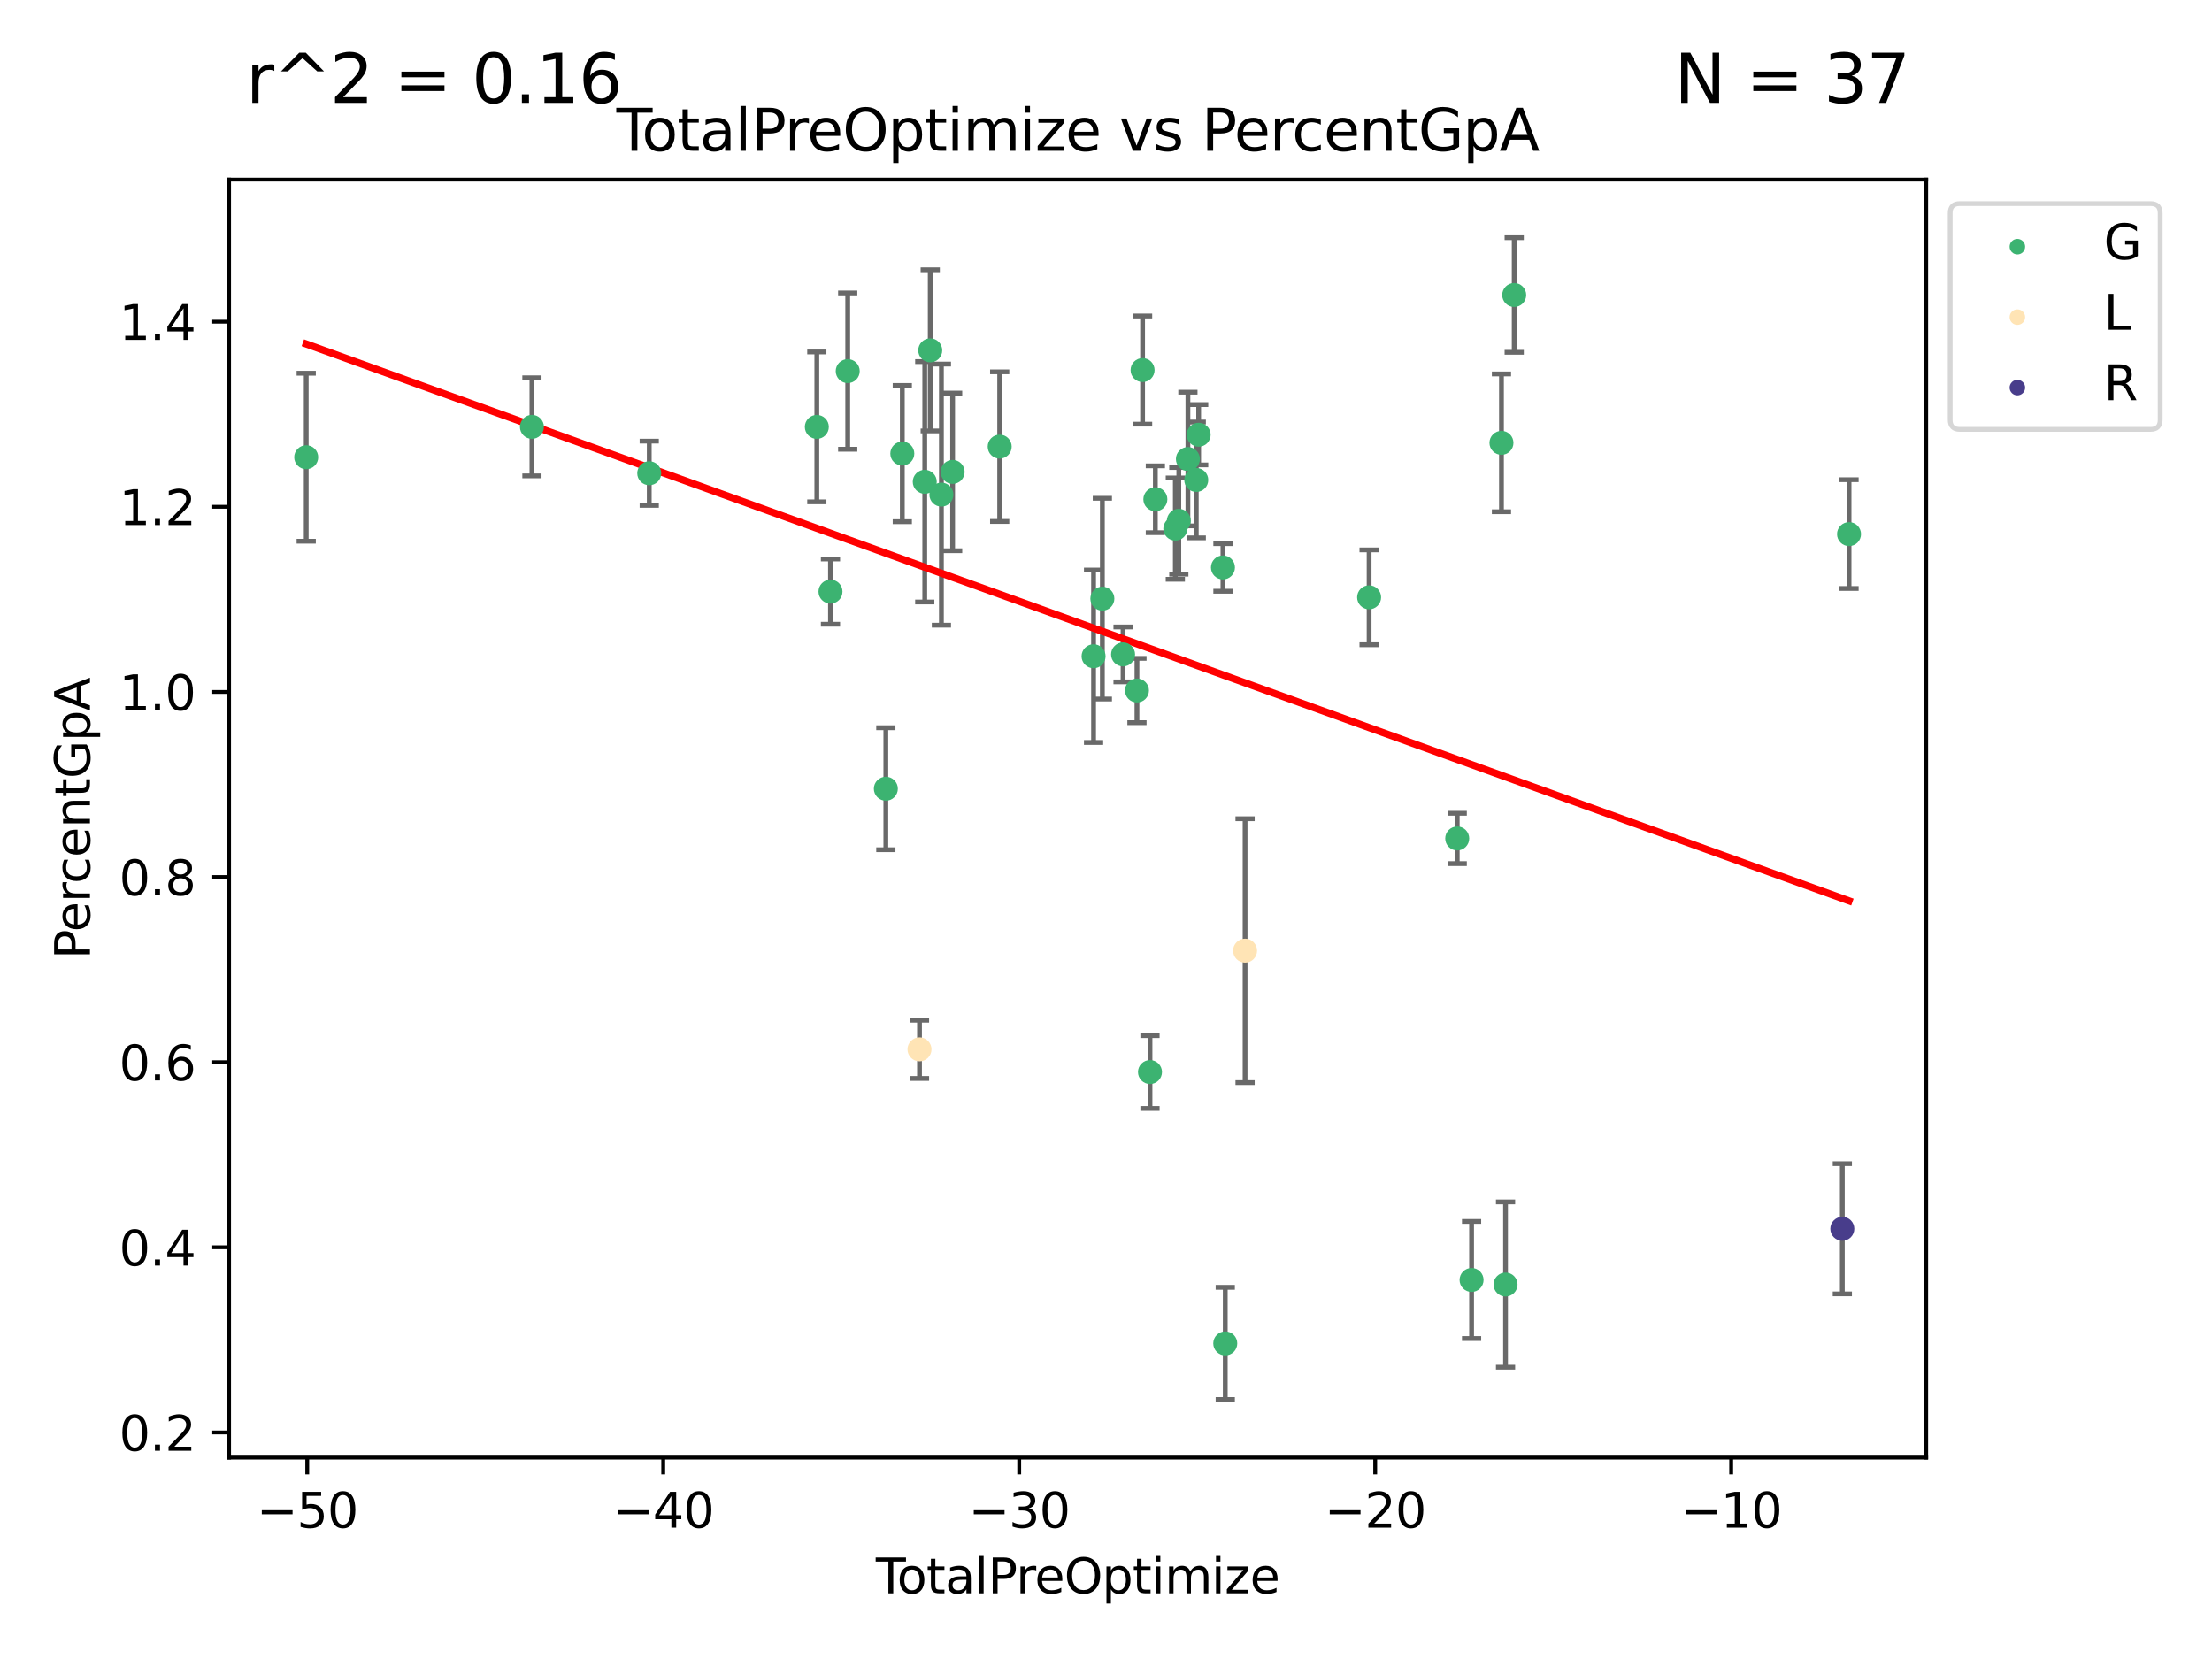 <?xml version="1.0" encoding="utf-8" standalone="no"?>
<!DOCTYPE svg PUBLIC "-//W3C//DTD SVG 1.1//EN"
  "http://www.w3.org/Graphics/SVG/1.1/DTD/svg11.dtd">
<svg xmlns:xlink="http://www.w3.org/1999/xlink" width="460.8pt" height="345.6pt" viewBox="0 0 460.8 345.6" xmlns="http://www.w3.org/2000/svg" version="1.1">
 <defs>
  <style type="text/css">*{stroke-linejoin: round; stroke-linecap: butt}</style>
 </defs>
 <g id="figure_1">
  <g id="patch_1">
   <path d="M 0 345.6 
L 460.8 345.6 
L 460.8 0 
L 0 0 
z
" style="fill: #ffffff"/>
  </g>
  <g id="axes_1">
   <g id="patch_2">
    <path d="M 47.72 303.64 
L 401.26 303.64 
L 401.26 37.411 
L 47.72 37.411 
z
" style="fill: #ffffff"/>
   </g>
   <g id="PathCollection_1">
    <defs>
     <path id="m179afe0d47" d="M 0 1.118 
C 0.297 1.118 0.581 1 0.791 0.791 
C 1 0.581 1.118 0.297 1.118 0 
C 1.118 -0.297 1 -0.581 0.791 -0.791 
C 0.581 -1 0.297 -1.118 0 -1.118 
C -0.297 -1.118 -0.581 -1 -0.791 -0.791 
C -1 -0.581 -1.118 -0.297 -1.118 0 
C -1.118 0.297 -1 0.581 -0.791 0.791 
C -0.581 1 -0.297 1.118 0 1.118 
z
" style="stroke: #3cb371"/>
    </defs>
    <g clip-path="url(#pd5f7c25871)">
     <use xlink:href="#m179afe0d47" x="63.79" y="95.248" style="fill: #3cb371; stroke: #3cb371"/>
     <use xlink:href="#m179afe0d47" x="110.811" y="88.921" style="fill: #3cb371; stroke: #3cb371"/>
     <use xlink:href="#m179afe0d47" x="135.25" y="98.585" style="fill: #3cb371; stroke: #3cb371"/>
     <use xlink:href="#m179afe0d47" x="170.16" y="88.929" style="fill: #3cb371; stroke: #3cb371"/>
     <use xlink:href="#m179afe0d47" x="173.005" y="123.243" style="fill: #3cb371; stroke: #3cb371"/>
     <use xlink:href="#m179afe0d47" x="176.595" y="77.308" style="fill: #3cb371; stroke: #3cb371"/>
     <use xlink:href="#m179afe0d47" x="184.538" y="164.306" style="fill: #3cb371; stroke: #3cb371"/>
     <use xlink:href="#m179afe0d47" x="187.967" y="94.487" style="fill: #3cb371; stroke: #3cb371"/>
     <use xlink:href="#m179afe0d47" x="192.643" y="100.367" style="fill: #3cb371; stroke: #3cb371"/>
     <use xlink:href="#m179afe0d47" x="193.786" y="72.985" style="fill: #3cb371; stroke: #3cb371"/>
     <use xlink:href="#m179afe0d47" x="196.111" y="103.04" style="fill: #3cb371; stroke: #3cb371"/>
     <use xlink:href="#m179afe0d47" x="198.45" y="98.306" style="fill: #3cb371; stroke: #3cb371"/>
     <use xlink:href="#m179afe0d47" x="208.252" y="93.039" style="fill: #3cb371; stroke: #3cb371"/>
     <use xlink:href="#m179afe0d47" x="227.811" y="136.708" style="fill: #3cb371; stroke: #3cb371"/>
     <use xlink:href="#m179afe0d47" x="229.642" y="124.71" style="fill: #3cb371; stroke: #3cb371"/>
     <use xlink:href="#m179afe0d47" x="233.956" y="136.324" style="fill: #3cb371; stroke: #3cb371"/>
     <use xlink:href="#m179afe0d47" x="236.848" y="143.844" style="fill: #3cb371; stroke: #3cb371"/>
     <use xlink:href="#m179afe0d47" x="238.022" y="77.093" style="fill: #3cb371; stroke: #3cb371"/>
     <use xlink:href="#m179afe0d47" x="239.563" y="223.326" style="fill: #3cb371; stroke: #3cb371"/>
     <use xlink:href="#m179afe0d47" x="240.68" y="104.005" style="fill: #3cb371; stroke: #3cb371"/>
     <use xlink:href="#m179afe0d47" x="244.84" y="110.121" style="fill: #3cb371; stroke: #3cb371"/>
     <use xlink:href="#m179afe0d47" x="245.57" y="108.495" style="fill: #3cb371; stroke: #3cb371"/>
     <use xlink:href="#m179afe0d47" x="247.462" y="95.625" style="fill: #3cb371; stroke: #3cb371"/>
     <use xlink:href="#m179afe0d47" x="249.203" y="99.986" style="fill: #3cb371; stroke: #3cb371"/>
     <use xlink:href="#m179afe0d47" x="249.7" y="90.564" style="fill: #3cb371; stroke: #3cb371"/>
     <use xlink:href="#m179afe0d47" x="254.761" y="118.208" style="fill: #3cb371; stroke: #3cb371"/>
     <use xlink:href="#m179afe0d47" x="255.242" y="279.857" style="fill: #3cb371; stroke: #3cb371"/>
     <use xlink:href="#m179afe0d47" x="285.21" y="124.431" style="fill: #3cb371; stroke: #3cb371"/>
     <use xlink:href="#m179afe0d47" x="303.565" y="174.666" style="fill: #3cb371; stroke: #3cb371"/>
     <use xlink:href="#m179afe0d47" x="306.555" y="266.64" style="fill: #3cb371; stroke: #3cb371"/>
     <use xlink:href="#m179afe0d47" x="312.78" y="92.252" style="fill: #3cb371; stroke: #3cb371"/>
     <use xlink:href="#m179afe0d47" x="313.631" y="267.594" style="fill: #3cb371; stroke: #3cb371"/>
     <use xlink:href="#m179afe0d47" x="315.434" y="61.452" style="fill: #3cb371; stroke: #3cb371"/>
     <use xlink:href="#m179afe0d47" x="385.19" y="111.263" style="fill: #3cb371; stroke: #3cb371"/>
    </g>
   </g>
   <g id="PathCollection_2">
    <defs>
     <path id="m436d120aa5" d="M 0 1.118 
C 0.297 1.118 0.581 1 0.791 0.791 
C 1 0.581 1.118 0.297 1.118 0 
C 1.118 -0.297 1 -0.581 0.791 -0.791 
C 0.581 -1 0.297 -1.118 0 -1.118 
C -0.297 -1.118 -0.581 -1 -0.791 -0.791 
C -1 -0.581 -1.118 -0.297 -1.118 0 
C -1.118 0.297 -1 0.581 -0.791 0.791 
C -0.581 1 -0.297 1.118 0 1.118 
z
" style="stroke: #ffe4b5"/>
    </defs>
    <g clip-path="url(#pd5f7c25871)">
     <use xlink:href="#m436d120aa5" x="191.548" y="218.595" style="fill: #ffe4b5; stroke: #ffe4b5"/>
     <use xlink:href="#m436d120aa5" x="259.371" y="198.041" style="fill: #ffe4b5; stroke: #ffe4b5"/>
    </g>
   </g>
   <g id="PathCollection_3">
    <defs>
     <path id="m3fb7f75293" d="M 0 1.118 
C 0.297 1.118 0.581 1 0.791 0.791 
C 1 0.581 1.118 0.297 1.118 0 
C 1.118 -0.297 1 -0.581 0.791 -0.791 
C 0.581 -1 0.297 -1.118 0 -1.118 
C -0.297 -1.118 -0.581 -1 -0.791 -0.791 
C -1 -0.581 -1.118 -0.297 -1.118 0 
C -1.118 0.297 -1 0.581 -0.791 0.791 
C -0.581 1 -0.297 1.118 0 1.118 
z
" style="stroke: #483d8b"/>
    </defs>
    <g clip-path="url(#pd5f7c25871)">
     <use xlink:href="#m3fb7f75293" x="383.792" y="255.978" style="fill: #483d8b; stroke: #483d8b"/>
    </g>
   </g>
   <g id="matplotlib.axis_1">
    <g id="xtick_1">
     <g id="line2d_1">
      <defs>
       <path id="m2d27128fea" d="M 0 0 
L 0 3.5 
" style="stroke: #000000; stroke-width: 0.8"/>
      </defs>
      <g>
       <use xlink:href="#m2d27128fea" x="64.004" y="303.64" style="stroke: #000000; stroke-width: 0.8"/>
      </g>
     </g>
     <g id="text_1">
      <!-- −50 -->
      <g transform="translate(53.452 318.238)scale(0.1 -0.1)">
       <defs>
        <path id="DejaVuSans-2212" d="M 678 2272 
L 4684 2272 
L 4684 1741 
L 678 1741 
L 678 2272 
z
" transform="scale(0.016)"/>
        <path id="DejaVuSans-35" d="M 691 4666 
L 3169 4666 
L 3169 4134 
L 1269 4134 
L 1269 2991 
Q 1406 3038 1543 3061 
Q 1681 3084 1819 3084 
Q 2600 3084 3056 2656 
Q 3513 2228 3513 1497 
Q 3513 744 3044 326 
Q 2575 -91 1722 -91 
Q 1428 -91 1123 -41 
Q 819 9 494 109 
L 494 744 
Q 775 591 1075 516 
Q 1375 441 1709 441 
Q 2250 441 2565 725 
Q 2881 1009 2881 1497 
Q 2881 1984 2565 2268 
Q 2250 2553 1709 2553 
Q 1456 2553 1204 2497 
Q 953 2441 691 2322 
L 691 4666 
z
" transform="scale(0.016)"/>
        <path id="DejaVuSans-30" d="M 2034 4250 
Q 1547 4250 1301 3770 
Q 1056 3291 1056 2328 
Q 1056 1369 1301 889 
Q 1547 409 2034 409 
Q 2525 409 2770 889 
Q 3016 1369 3016 2328 
Q 3016 3291 2770 3770 
Q 2525 4250 2034 4250 
z
M 2034 4750 
Q 2819 4750 3233 4129 
Q 3647 3509 3647 2328 
Q 3647 1150 3233 529 
Q 2819 -91 2034 -91 
Q 1250 -91 836 529 
Q 422 1150 422 2328 
Q 422 3509 836 4129 
Q 1250 4750 2034 4750 
z
" transform="scale(0.016)"/>
       </defs>
       <use xlink:href="#DejaVuSans-2212"/>
       <use xlink:href="#DejaVuSans-35" x="83.789"/>
       <use xlink:href="#DejaVuSans-30" x="147.412"/>
      </g>
     </g>
    </g>
    <g id="xtick_2">
     <g id="line2d_2">
      <g>
       <use xlink:href="#m2d27128fea" x="138.162" y="303.64" style="stroke: #000000; stroke-width: 0.8"/>
      </g>
     </g>
     <g id="text_2">
      <!-- −40 -->
      <g transform="translate(127.61 318.238)scale(0.1 -0.1)">
       <defs>
        <path id="DejaVuSans-34" d="M 2419 4116 
L 825 1625 
L 2419 1625 
L 2419 4116 
z
M 2253 4666 
L 3047 4666 
L 3047 1625 
L 3713 1625 
L 3713 1100 
L 3047 1100 
L 3047 0 
L 2419 0 
L 2419 1100 
L 313 1100 
L 313 1709 
L 2253 4666 
z
" transform="scale(0.016)"/>
       </defs>
       <use xlink:href="#DejaVuSans-2212"/>
       <use xlink:href="#DejaVuSans-34" x="83.789"/>
       <use xlink:href="#DejaVuSans-30" x="147.412"/>
      </g>
     </g>
    </g>
    <g id="xtick_3">
     <g id="line2d_3">
      <g>
       <use xlink:href="#m2d27128fea" x="212.32" y="303.64" style="stroke: #000000; stroke-width: 0.8"/>
      </g>
     </g>
     <g id="text_3">
      <!-- −30 -->
      <g transform="translate(201.768 318.238)scale(0.1 -0.1)">
       <defs>
        <path id="DejaVuSans-33" d="M 2597 2516 
Q 3050 2419 3304 2112 
Q 3559 1806 3559 1356 
Q 3559 666 3084 287 
Q 2609 -91 1734 -91 
Q 1441 -91 1130 -33 
Q 819 25 488 141 
L 488 750 
Q 750 597 1062 519 
Q 1375 441 1716 441 
Q 2309 441 2620 675 
Q 2931 909 2931 1356 
Q 2931 1769 2642 2001 
Q 2353 2234 1838 2234 
L 1294 2234 
L 1294 2753 
L 1863 2753 
Q 2328 2753 2575 2939 
Q 2822 3125 2822 3475 
Q 2822 3834 2567 4026 
Q 2313 4219 1838 4219 
Q 1578 4219 1281 4162 
Q 984 4106 628 3988 
L 628 4550 
Q 988 4650 1302 4700 
Q 1616 4750 1894 4750 
Q 2613 4750 3031 4423 
Q 3450 4097 3450 3541 
Q 3450 3153 3228 2886 
Q 3006 2619 2597 2516 
z
" transform="scale(0.016)"/>
       </defs>
       <use xlink:href="#DejaVuSans-2212"/>
       <use xlink:href="#DejaVuSans-33" x="83.789"/>
       <use xlink:href="#DejaVuSans-30" x="147.412"/>
      </g>
     </g>
    </g>
    <g id="xtick_4">
     <g id="line2d_4">
      <g>
       <use xlink:href="#m2d27128fea" x="286.478" y="303.64" style="stroke: #000000; stroke-width: 0.8"/>
      </g>
     </g>
     <g id="text_4">
      <!-- −20 -->
      <g transform="translate(275.925 318.238)scale(0.1 -0.1)">
       <defs>
        <path id="DejaVuSans-32" d="M 1228 531 
L 3431 531 
L 3431 0 
L 469 0 
L 469 531 
Q 828 903 1448 1529 
Q 2069 2156 2228 2338 
Q 2531 2678 2651 2914 
Q 2772 3150 2772 3378 
Q 2772 3750 2511 3984 
Q 2250 4219 1831 4219 
Q 1534 4219 1204 4116 
Q 875 4013 500 3803 
L 500 4441 
Q 881 4594 1212 4672 
Q 1544 4750 1819 4750 
Q 2544 4750 2975 4387 
Q 3406 4025 3406 3419 
Q 3406 3131 3298 2873 
Q 3191 2616 2906 2266 
Q 2828 2175 2409 1742 
Q 1991 1309 1228 531 
z
" transform="scale(0.016)"/>
       </defs>
       <use xlink:href="#DejaVuSans-2212"/>
       <use xlink:href="#DejaVuSans-32" x="83.789"/>
       <use xlink:href="#DejaVuSans-30" x="147.412"/>
      </g>
     </g>
    </g>
    <g id="xtick_5">
     <g id="line2d_5">
      <g>
       <use xlink:href="#m2d27128fea" x="360.636" y="303.64" style="stroke: #000000; stroke-width: 0.8"/>
      </g>
     </g>
     <g id="text_5">
      <!-- −10 -->
      <g transform="translate(350.083 318.238)scale(0.1 -0.1)">
       <defs>
        <path id="DejaVuSans-31" d="M 794 531 
L 1825 531 
L 1825 4091 
L 703 3866 
L 703 4441 
L 1819 4666 
L 2450 4666 
L 2450 531 
L 3481 531 
L 3481 0 
L 794 0 
L 794 531 
z
" transform="scale(0.016)"/>
       </defs>
       <use xlink:href="#DejaVuSans-2212"/>
       <use xlink:href="#DejaVuSans-31" x="83.789"/>
       <use xlink:href="#DejaVuSans-30" x="147.412"/>
      </g>
     </g>
    </g>
    <g id="text_6">
     <!-- TotalPreOptimize -->
     <g transform="translate(182.447 331.917)scale(0.1 -0.1)">
      <defs>
       <path id="DejaVuSans-54" d="M -19 4666 
L 3928 4666 
L 3928 4134 
L 2272 4134 
L 2272 0 
L 1638 0 
L 1638 4134 
L -19 4134 
L -19 4666 
z
" transform="scale(0.016)"/>
       <path id="DejaVuSans-6f" d="M 1959 3097 
Q 1497 3097 1228 2736 
Q 959 2375 959 1747 
Q 959 1119 1226 758 
Q 1494 397 1959 397 
Q 2419 397 2687 759 
Q 2956 1122 2956 1747 
Q 2956 2369 2687 2733 
Q 2419 3097 1959 3097 
z
M 1959 3584 
Q 2709 3584 3137 3096 
Q 3566 2609 3566 1747 
Q 3566 888 3137 398 
Q 2709 -91 1959 -91 
Q 1206 -91 779 398 
Q 353 888 353 1747 
Q 353 2609 779 3096 
Q 1206 3584 1959 3584 
z
" transform="scale(0.016)"/>
       <path id="DejaVuSans-74" d="M 1172 4494 
L 1172 3500 
L 2356 3500 
L 2356 3053 
L 1172 3053 
L 1172 1153 
Q 1172 725 1289 603 
Q 1406 481 1766 481 
L 2356 481 
L 2356 0 
L 1766 0 
Q 1100 0 847 248 
Q 594 497 594 1153 
L 594 3053 
L 172 3053 
L 172 3500 
L 594 3500 
L 594 4494 
L 1172 4494 
z
" transform="scale(0.016)"/>
       <path id="DejaVuSans-61" d="M 2194 1759 
Q 1497 1759 1228 1600 
Q 959 1441 959 1056 
Q 959 750 1161 570 
Q 1363 391 1709 391 
Q 2188 391 2477 730 
Q 2766 1069 2766 1631 
L 2766 1759 
L 2194 1759 
z
M 3341 1997 
L 3341 0 
L 2766 0 
L 2766 531 
Q 2569 213 2275 61 
Q 1981 -91 1556 -91 
Q 1019 -91 701 211 
Q 384 513 384 1019 
Q 384 1609 779 1909 
Q 1175 2209 1959 2209 
L 2766 2209 
L 2766 2266 
Q 2766 2663 2505 2880 
Q 2244 3097 1772 3097 
Q 1472 3097 1187 3025 
Q 903 2953 641 2809 
L 641 3341 
Q 956 3463 1253 3523 
Q 1550 3584 1831 3584 
Q 2591 3584 2966 3190 
Q 3341 2797 3341 1997 
z
" transform="scale(0.016)"/>
       <path id="DejaVuSans-6c" d="M 603 4863 
L 1178 4863 
L 1178 0 
L 603 0 
L 603 4863 
z
" transform="scale(0.016)"/>
       <path id="DejaVuSans-50" d="M 1259 4147 
L 1259 2394 
L 2053 2394 
Q 2494 2394 2734 2622 
Q 2975 2850 2975 3272 
Q 2975 3691 2734 3919 
Q 2494 4147 2053 4147 
L 1259 4147 
z
M 628 4666 
L 2053 4666 
Q 2838 4666 3239 4311 
Q 3641 3956 3641 3272 
Q 3641 2581 3239 2228 
Q 2838 1875 2053 1875 
L 1259 1875 
L 1259 0 
L 628 0 
L 628 4666 
z
" transform="scale(0.016)"/>
       <path id="DejaVuSans-72" d="M 2631 2963 
Q 2534 3019 2420 3045 
Q 2306 3072 2169 3072 
Q 1681 3072 1420 2755 
Q 1159 2438 1159 1844 
L 1159 0 
L 581 0 
L 581 3500 
L 1159 3500 
L 1159 2956 
Q 1341 3275 1631 3429 
Q 1922 3584 2338 3584 
Q 2397 3584 2469 3576 
Q 2541 3569 2628 3553 
L 2631 2963 
z
" transform="scale(0.016)"/>
       <path id="DejaVuSans-65" d="M 3597 1894 
L 3597 1613 
L 953 1613 
Q 991 1019 1311 708 
Q 1631 397 2203 397 
Q 2534 397 2845 478 
Q 3156 559 3463 722 
L 3463 178 
Q 3153 47 2828 -22 
Q 2503 -91 2169 -91 
Q 1331 -91 842 396 
Q 353 884 353 1716 
Q 353 2575 817 3079 
Q 1281 3584 2069 3584 
Q 2775 3584 3186 3129 
Q 3597 2675 3597 1894 
z
M 3022 2063 
Q 3016 2534 2758 2815 
Q 2500 3097 2075 3097 
Q 1594 3097 1305 2825 
Q 1016 2553 972 2059 
L 3022 2063 
z
" transform="scale(0.016)"/>
       <path id="DejaVuSans-4f" d="M 2522 4238 
Q 1834 4238 1429 3725 
Q 1025 3213 1025 2328 
Q 1025 1447 1429 934 
Q 1834 422 2522 422 
Q 3209 422 3611 934 
Q 4013 1447 4013 2328 
Q 4013 3213 3611 3725 
Q 3209 4238 2522 4238 
z
M 2522 4750 
Q 3503 4750 4090 4092 
Q 4678 3434 4678 2328 
Q 4678 1225 4090 567 
Q 3503 -91 2522 -91 
Q 1538 -91 948 565 
Q 359 1222 359 2328 
Q 359 3434 948 4092 
Q 1538 4750 2522 4750 
z
" transform="scale(0.016)"/>
       <path id="DejaVuSans-70" d="M 1159 525 
L 1159 -1331 
L 581 -1331 
L 581 3500 
L 1159 3500 
L 1159 2969 
Q 1341 3281 1617 3432 
Q 1894 3584 2278 3584 
Q 2916 3584 3314 3078 
Q 3713 2572 3713 1747 
Q 3713 922 3314 415 
Q 2916 -91 2278 -91 
Q 1894 -91 1617 61 
Q 1341 213 1159 525 
z
M 3116 1747 
Q 3116 2381 2855 2742 
Q 2594 3103 2138 3103 
Q 1681 3103 1420 2742 
Q 1159 2381 1159 1747 
Q 1159 1113 1420 752 
Q 1681 391 2138 391 
Q 2594 391 2855 752 
Q 3116 1113 3116 1747 
z
" transform="scale(0.016)"/>
       <path id="DejaVuSans-69" d="M 603 3500 
L 1178 3500 
L 1178 0 
L 603 0 
L 603 3500 
z
M 603 4863 
L 1178 4863 
L 1178 4134 
L 603 4134 
L 603 4863 
z
" transform="scale(0.016)"/>
       <path id="DejaVuSans-6d" d="M 3328 2828 
Q 3544 3216 3844 3400 
Q 4144 3584 4550 3584 
Q 5097 3584 5394 3201 
Q 5691 2819 5691 2113 
L 5691 0 
L 5113 0 
L 5113 2094 
Q 5113 2597 4934 2840 
Q 4756 3084 4391 3084 
Q 3944 3084 3684 2787 
Q 3425 2491 3425 1978 
L 3425 0 
L 2847 0 
L 2847 2094 
Q 2847 2600 2669 2842 
Q 2491 3084 2119 3084 
Q 1678 3084 1418 2786 
Q 1159 2488 1159 1978 
L 1159 0 
L 581 0 
L 581 3500 
L 1159 3500 
L 1159 2956 
Q 1356 3278 1631 3431 
Q 1906 3584 2284 3584 
Q 2666 3584 2933 3390 
Q 3200 3197 3328 2828 
z
" transform="scale(0.016)"/>
       <path id="DejaVuSans-7a" d="M 353 3500 
L 3084 3500 
L 3084 2975 
L 922 459 
L 3084 459 
L 3084 0 
L 275 0 
L 275 525 
L 2438 3041 
L 353 3041 
L 353 3500 
z
" transform="scale(0.016)"/>
      </defs>
      <use xlink:href="#DejaVuSans-54"/>
      <use xlink:href="#DejaVuSans-6f" x="44.084"/>
      <use xlink:href="#DejaVuSans-74" x="105.266"/>
      <use xlink:href="#DejaVuSans-61" x="144.475"/>
      <use xlink:href="#DejaVuSans-6c" x="205.754"/>
      <use xlink:href="#DejaVuSans-50" x="233.537"/>
      <use xlink:href="#DejaVuSans-72" x="292.09"/>
      <use xlink:href="#DejaVuSans-65" x="330.953"/>
      <use xlink:href="#DejaVuSans-4f" x="392.477"/>
      <use xlink:href="#DejaVuSans-70" x="471.188"/>
      <use xlink:href="#DejaVuSans-74" x="534.664"/>
      <use xlink:href="#DejaVuSans-69" x="573.873"/>
      <use xlink:href="#DejaVuSans-6d" x="601.656"/>
      <use xlink:href="#DejaVuSans-69" x="699.068"/>
      <use xlink:href="#DejaVuSans-7a" x="726.852"/>
      <use xlink:href="#DejaVuSans-65" x="779.342"/>
     </g>
    </g>
   </g>
   <g id="matplotlib.axis_2">
    <g id="ytick_1">
     <g id="line2d_6">
      <defs>
       <path id="m194b305e72" d="M 0 0 
L -3.5 0 
" style="stroke: #000000; stroke-width: 0.8"/>
      </defs>
      <g>
       <use xlink:href="#m194b305e72" x="47.72" y="298.407" style="stroke: #000000; stroke-width: 0.8"/>
      </g>
     </g>
     <g id="text_7">
      <!-- 0.2 -->
      <g transform="translate(24.817 302.207)scale(0.1 -0.1)">
       <defs>
        <path id="DejaVuSans-2e" d="M 684 794 
L 1344 794 
L 1344 0 
L 684 0 
L 684 794 
z
" transform="scale(0.016)"/>
       </defs>
       <use xlink:href="#DejaVuSans-30"/>
       <use xlink:href="#DejaVuSans-2e" x="63.623"/>
       <use xlink:href="#DejaVuSans-32" x="95.41"/>
      </g>
     </g>
    </g>
    <g id="ytick_2">
     <g id="line2d_7">
      <g>
       <use xlink:href="#m194b305e72" x="47.72" y="259.841" style="stroke: #000000; stroke-width: 0.8"/>
      </g>
     </g>
     <g id="text_8">
      <!-- 0.4 -->
      <g transform="translate(24.817 263.64)scale(0.1 -0.1)">
       <use xlink:href="#DejaVuSans-30"/>
       <use xlink:href="#DejaVuSans-2e" x="63.623"/>
       <use xlink:href="#DejaVuSans-34" x="95.41"/>
      </g>
     </g>
    </g>
    <g id="ytick_3">
     <g id="line2d_8">
      <g>
       <use xlink:href="#m194b305e72" x="47.72" y="221.275" style="stroke: #000000; stroke-width: 0.8"/>
      </g>
     </g>
     <g id="text_9">
      <!-- 0.6 -->
      <g transform="translate(24.817 225.074)scale(0.1 -0.1)">
       <defs>
        <path id="DejaVuSans-36" d="M 2113 2584 
Q 1688 2584 1439 2293 
Q 1191 2003 1191 1497 
Q 1191 994 1439 701 
Q 1688 409 2113 409 
Q 2538 409 2786 701 
Q 3034 994 3034 1497 
Q 3034 2003 2786 2293 
Q 2538 2584 2113 2584 
z
M 3366 4563 
L 3366 3988 
Q 3128 4100 2886 4159 
Q 2644 4219 2406 4219 
Q 1781 4219 1451 3797 
Q 1122 3375 1075 2522 
Q 1259 2794 1537 2939 
Q 1816 3084 2150 3084 
Q 2853 3084 3261 2657 
Q 3669 2231 3669 1497 
Q 3669 778 3244 343 
Q 2819 -91 2113 -91 
Q 1303 -91 875 529 
Q 447 1150 447 2328 
Q 447 3434 972 4092 
Q 1497 4750 2381 4750 
Q 2619 4750 2861 4703 
Q 3103 4656 3366 4563 
z
" transform="scale(0.016)"/>
       </defs>
       <use xlink:href="#DejaVuSans-30"/>
       <use xlink:href="#DejaVuSans-2e" x="63.623"/>
       <use xlink:href="#DejaVuSans-36" x="95.41"/>
      </g>
     </g>
    </g>
    <g id="ytick_4">
     <g id="line2d_9">
      <g>
       <use xlink:href="#m194b305e72" x="47.72" y="182.709" style="stroke: #000000; stroke-width: 0.8"/>
      </g>
     </g>
     <g id="text_10">
      <!-- 0.8 -->
      <g transform="translate(24.817 186.508)scale(0.1 -0.1)">
       <defs>
        <path id="DejaVuSans-38" d="M 2034 2216 
Q 1584 2216 1326 1975 
Q 1069 1734 1069 1313 
Q 1069 891 1326 650 
Q 1584 409 2034 409 
Q 2484 409 2743 651 
Q 3003 894 3003 1313 
Q 3003 1734 2745 1975 
Q 2488 2216 2034 2216 
z
M 1403 2484 
Q 997 2584 770 2862 
Q 544 3141 544 3541 
Q 544 4100 942 4425 
Q 1341 4750 2034 4750 
Q 2731 4750 3128 4425 
Q 3525 4100 3525 3541 
Q 3525 3141 3298 2862 
Q 3072 2584 2669 2484 
Q 3125 2378 3379 2068 
Q 3634 1759 3634 1313 
Q 3634 634 3220 271 
Q 2806 -91 2034 -91 
Q 1263 -91 848 271 
Q 434 634 434 1313 
Q 434 1759 690 2068 
Q 947 2378 1403 2484 
z
M 1172 3481 
Q 1172 3119 1398 2916 
Q 1625 2713 2034 2713 
Q 2441 2713 2670 2916 
Q 2900 3119 2900 3481 
Q 2900 3844 2670 4047 
Q 2441 4250 2034 4250 
Q 1625 4250 1398 4047 
Q 1172 3844 1172 3481 
z
" transform="scale(0.016)"/>
       </defs>
       <use xlink:href="#DejaVuSans-30"/>
       <use xlink:href="#DejaVuSans-2e" x="63.623"/>
       <use xlink:href="#DejaVuSans-38" x="95.41"/>
      </g>
     </g>
    </g>
    <g id="ytick_5">
     <g id="line2d_10">
      <g>
       <use xlink:href="#m194b305e72" x="47.72" y="144.143" style="stroke: #000000; stroke-width: 0.8"/>
      </g>
     </g>
     <g id="text_11">
      <!-- 1.0 -->
      <g transform="translate(24.817 147.942)scale(0.1 -0.1)">
       <use xlink:href="#DejaVuSans-31"/>
       <use xlink:href="#DejaVuSans-2e" x="63.623"/>
       <use xlink:href="#DejaVuSans-30" x="95.41"/>
      </g>
     </g>
    </g>
    <g id="ytick_6">
     <g id="line2d_11">
      <g>
       <use xlink:href="#m194b305e72" x="47.72" y="105.576" style="stroke: #000000; stroke-width: 0.8"/>
      </g>
     </g>
     <g id="text_12">
      <!-- 1.2 -->
      <g transform="translate(24.817 109.376)scale(0.1 -0.1)">
       <use xlink:href="#DejaVuSans-31"/>
       <use xlink:href="#DejaVuSans-2e" x="63.623"/>
       <use xlink:href="#DejaVuSans-32" x="95.41"/>
      </g>
     </g>
    </g>
    <g id="ytick_7">
     <g id="line2d_12">
      <g>
       <use xlink:href="#m194b305e72" x="47.72" y="67.01" style="stroke: #000000; stroke-width: 0.8"/>
      </g>
     </g>
     <g id="text_13">
      <!-- 1.4 -->
      <g transform="translate(24.817 70.809)scale(0.1 -0.1)">
       <use xlink:href="#DejaVuSans-31"/>
       <use xlink:href="#DejaVuSans-2e" x="63.623"/>
       <use xlink:href="#DejaVuSans-34" x="95.41"/>
      </g>
     </g>
    </g>
    <g id="text_14">
     <!-- PercentGpA -->
     <g transform="translate(18.737 199.802)rotate(-90)scale(0.1 -0.1)">
      <defs>
       <path id="DejaVuSans-63" d="M 3122 3366 
L 3122 2828 
Q 2878 2963 2633 3030 
Q 2388 3097 2138 3097 
Q 1578 3097 1268 2742 
Q 959 2388 959 1747 
Q 959 1106 1268 751 
Q 1578 397 2138 397 
Q 2388 397 2633 464 
Q 2878 531 3122 666 
L 3122 134 
Q 2881 22 2623 -34 
Q 2366 -91 2075 -91 
Q 1284 -91 818 406 
Q 353 903 353 1747 
Q 353 2603 823 3093 
Q 1294 3584 2113 3584 
Q 2378 3584 2631 3529 
Q 2884 3475 3122 3366 
z
" transform="scale(0.016)"/>
       <path id="DejaVuSans-6e" d="M 3513 2113 
L 3513 0 
L 2938 0 
L 2938 2094 
Q 2938 2591 2744 2837 
Q 2550 3084 2163 3084 
Q 1697 3084 1428 2787 
Q 1159 2491 1159 1978 
L 1159 0 
L 581 0 
L 581 3500 
L 1159 3500 
L 1159 2956 
Q 1366 3272 1645 3428 
Q 1925 3584 2291 3584 
Q 2894 3584 3203 3211 
Q 3513 2838 3513 2113 
z
" transform="scale(0.016)"/>
       <path id="DejaVuSans-47" d="M 3809 666 
L 3809 1919 
L 2778 1919 
L 2778 2438 
L 4434 2438 
L 4434 434 
Q 4069 175 3628 42 
Q 3188 -91 2688 -91 
Q 1594 -91 976 548 
Q 359 1188 359 2328 
Q 359 3472 976 4111 
Q 1594 4750 2688 4750 
Q 3144 4750 3555 4637 
Q 3966 4525 4313 4306 
L 4313 3634 
Q 3963 3931 3569 4081 
Q 3175 4231 2741 4231 
Q 1884 4231 1454 3753 
Q 1025 3275 1025 2328 
Q 1025 1384 1454 906 
Q 1884 428 2741 428 
Q 3075 428 3337 486 
Q 3600 544 3809 666 
z
" transform="scale(0.016)"/>
       <path id="DejaVuSans-41" d="M 2188 4044 
L 1331 1722 
L 3047 1722 
L 2188 4044 
z
M 1831 4666 
L 2547 4666 
L 4325 0 
L 3669 0 
L 3244 1197 
L 1141 1197 
L 716 0 
L 50 0 
L 1831 4666 
z
" transform="scale(0.016)"/>
      </defs>
      <use xlink:href="#DejaVuSans-50"/>
      <use xlink:href="#DejaVuSans-65" x="56.678"/>
      <use xlink:href="#DejaVuSans-72" x="118.201"/>
      <use xlink:href="#DejaVuSans-63" x="157.064"/>
      <use xlink:href="#DejaVuSans-65" x="212.045"/>
      <use xlink:href="#DejaVuSans-6e" x="273.568"/>
      <use xlink:href="#DejaVuSans-74" x="336.947"/>
      <use xlink:href="#DejaVuSans-47" x="376.156"/>
      <use xlink:href="#DejaVuSans-70" x="453.646"/>
      <use xlink:href="#DejaVuSans-41" x="517.123"/>
     </g>
    </g>
   </g>
   <g id="LineCollection_1">
    <path d="M 63.79 112.749 
L 63.79 77.747 
" clip-path="url(#pd5f7c25871)" style="fill: none; stroke: #696969"/>
    <path d="M 110.811 99.136 
L 110.811 78.706 
" clip-path="url(#pd5f7c25871)" style="fill: none; stroke: #696969"/>
    <path d="M 135.25 105.273 
L 135.25 91.898 
" clip-path="url(#pd5f7c25871)" style="fill: none; stroke: #696969"/>
    <path d="M 170.16 104.539 
L 170.16 73.319 
" clip-path="url(#pd5f7c25871)" style="fill: none; stroke: #696969"/>
    <path d="M 173.005 130.039 
L 173.005 116.447 
" clip-path="url(#pd5f7c25871)" style="fill: none; stroke: #696969"/>
    <path d="M 176.595 93.584 
L 176.595 61.031 
" clip-path="url(#pd5f7c25871)" style="fill: none; stroke: #696969"/>
    <path d="M 184.538 177.013 
L 184.538 151.599 
" clip-path="url(#pd5f7c25871)" style="fill: none; stroke: #696969"/>
    <path d="M 187.967 108.677 
L 187.967 80.297 
" clip-path="url(#pd5f7c25871)" style="fill: none; stroke: #696969"/>
    <path d="M 192.643 125.409 
L 192.643 75.324 
" clip-path="url(#pd5f7c25871)" style="fill: none; stroke: #696969"/>
    <path d="M 193.786 89.773 
L 193.786 56.198 
" clip-path="url(#pd5f7c25871)" style="fill: none; stroke: #696969"/>
    <path d="M 196.111 130.239 
L 196.111 75.841 
" clip-path="url(#pd5f7c25871)" style="fill: none; stroke: #696969"/>
    <path d="M 198.45 114.723 
L 198.45 81.888 
" clip-path="url(#pd5f7c25871)" style="fill: none; stroke: #696969"/>
    <path d="M 208.252 108.624 
L 208.252 77.455 
" clip-path="url(#pd5f7c25871)" style="fill: none; stroke: #696969"/>
    <path d="M 227.811 154.668 
L 227.811 118.748 
" clip-path="url(#pd5f7c25871)" style="fill: none; stroke: #696969"/>
    <path d="M 229.642 145.616 
L 229.642 103.803 
" clip-path="url(#pd5f7c25871)" style="fill: none; stroke: #696969"/>
    <path d="M 233.956 142.04 
L 233.956 130.608 
" clip-path="url(#pd5f7c25871)" style="fill: none; stroke: #696969"/>
    <path d="M 236.848 150.538 
L 236.848 137.151 
" clip-path="url(#pd5f7c25871)" style="fill: none; stroke: #696969"/>
    <path d="M 238.022 88.359 
L 238.022 65.827 
" clip-path="url(#pd5f7c25871)" style="fill: none; stroke: #696969"/>
    <path d="M 239.563 230.918 
L 239.563 215.733 
" clip-path="url(#pd5f7c25871)" style="fill: none; stroke: #696969"/>
    <path d="M 240.68 110.967 
L 240.68 97.043 
" clip-path="url(#pd5f7c25871)" style="fill: none; stroke: #696969"/>
    <path d="M 244.84 120.678 
L 244.84 99.565 
" clip-path="url(#pd5f7c25871)" style="fill: none; stroke: #696969"/>
    <path d="M 245.57 119.605 
L 245.57 97.385 
" clip-path="url(#pd5f7c25871)" style="fill: none; stroke: #696969"/>
    <path d="M 247.462 109.557 
L 247.462 81.693 
" clip-path="url(#pd5f7c25871)" style="fill: none; stroke: #696969"/>
    <path d="M 249.203 112.051 
L 249.203 87.921 
" clip-path="url(#pd5f7c25871)" style="fill: none; stroke: #696969"/>
    <path d="M 249.7 96.846 
L 249.7 84.282 
" clip-path="url(#pd5f7c25871)" style="fill: none; stroke: #696969"/>
    <path d="M 254.761 123.163 
L 254.761 113.252 
" clip-path="url(#pd5f7c25871)" style="fill: none; stroke: #696969"/>
    <path d="M 255.242 291.539 
L 255.242 268.175 
" clip-path="url(#pd5f7c25871)" style="fill: none; stroke: #696969"/>
    <path d="M 285.21 134.308 
L 285.21 114.555 
" clip-path="url(#pd5f7c25871)" style="fill: none; stroke: #696969"/>
    <path d="M 303.565 179.91 
L 303.565 169.421 
" clip-path="url(#pd5f7c25871)" style="fill: none; stroke: #696969"/>
    <path d="M 306.555 278.84 
L 306.555 254.44 
" clip-path="url(#pd5f7c25871)" style="fill: none; stroke: #696969"/>
    <path d="M 312.78 106.608 
L 312.78 77.895 
" clip-path="url(#pd5f7c25871)" style="fill: none; stroke: #696969"/>
    <path d="M 313.631 284.809 
L 313.631 250.379 
" clip-path="url(#pd5f7c25871)" style="fill: none; stroke: #696969"/>
    <path d="M 315.434 73.391 
L 315.434 49.513 
" clip-path="url(#pd5f7c25871)" style="fill: none; stroke: #696969"/>
    <path d="M 385.19 122.595 
L 385.19 99.931 
" clip-path="url(#pd5f7c25871)" style="fill: none; stroke: #696969"/>
   </g>
   <g id="line2d_13">
    <defs>
     <path id="m43a4837a74" d="M 2 0 
L -2 -0 
" style="stroke: #696969"/>
    </defs>
    <g clip-path="url(#pd5f7c25871)">
     <use xlink:href="#m43a4837a74" x="63.79" y="112.749" style="fill: #696969; stroke: #696969"/>
     <use xlink:href="#m43a4837a74" x="110.811" y="99.136" style="fill: #696969; stroke: #696969"/>
     <use xlink:href="#m43a4837a74" x="135.25" y="105.273" style="fill: #696969; stroke: #696969"/>
     <use xlink:href="#m43a4837a74" x="170.16" y="104.539" style="fill: #696969; stroke: #696969"/>
     <use xlink:href="#m43a4837a74" x="173.005" y="130.039" style="fill: #696969; stroke: #696969"/>
     <use xlink:href="#m43a4837a74" x="176.595" y="93.584" style="fill: #696969; stroke: #696969"/>
     <use xlink:href="#m43a4837a74" x="184.538" y="177.013" style="fill: #696969; stroke: #696969"/>
     <use xlink:href="#m43a4837a74" x="187.967" y="108.677" style="fill: #696969; stroke: #696969"/>
     <use xlink:href="#m43a4837a74" x="192.643" y="125.409" style="fill: #696969; stroke: #696969"/>
     <use xlink:href="#m43a4837a74" x="193.786" y="89.773" style="fill: #696969; stroke: #696969"/>
     <use xlink:href="#m43a4837a74" x="196.111" y="130.239" style="fill: #696969; stroke: #696969"/>
     <use xlink:href="#m43a4837a74" x="198.45" y="114.723" style="fill: #696969; stroke: #696969"/>
     <use xlink:href="#m43a4837a74" x="208.252" y="108.624" style="fill: #696969; stroke: #696969"/>
     <use xlink:href="#m43a4837a74" x="227.811" y="154.668" style="fill: #696969; stroke: #696969"/>
     <use xlink:href="#m43a4837a74" x="229.642" y="145.616" style="fill: #696969; stroke: #696969"/>
     <use xlink:href="#m43a4837a74" x="233.956" y="142.04" style="fill: #696969; stroke: #696969"/>
     <use xlink:href="#m43a4837a74" x="236.848" y="150.538" style="fill: #696969; stroke: #696969"/>
     <use xlink:href="#m43a4837a74" x="238.022" y="88.359" style="fill: #696969; stroke: #696969"/>
     <use xlink:href="#m43a4837a74" x="239.563" y="230.918" style="fill: #696969; stroke: #696969"/>
     <use xlink:href="#m43a4837a74" x="240.68" y="110.967" style="fill: #696969; stroke: #696969"/>
     <use xlink:href="#m43a4837a74" x="244.84" y="120.678" style="fill: #696969; stroke: #696969"/>
     <use xlink:href="#m43a4837a74" x="245.57" y="119.605" style="fill: #696969; stroke: #696969"/>
     <use xlink:href="#m43a4837a74" x="247.462" y="109.557" style="fill: #696969; stroke: #696969"/>
     <use xlink:href="#m43a4837a74" x="249.203" y="112.051" style="fill: #696969; stroke: #696969"/>
     <use xlink:href="#m43a4837a74" x="249.7" y="96.846" style="fill: #696969; stroke: #696969"/>
     <use xlink:href="#m43a4837a74" x="254.761" y="123.163" style="fill: #696969; stroke: #696969"/>
     <use xlink:href="#m43a4837a74" x="255.242" y="291.539" style="fill: #696969; stroke: #696969"/>
     <use xlink:href="#m43a4837a74" x="285.21" y="134.308" style="fill: #696969; stroke: #696969"/>
     <use xlink:href="#m43a4837a74" x="303.565" y="179.91" style="fill: #696969; stroke: #696969"/>
     <use xlink:href="#m43a4837a74" x="306.555" y="278.84" style="fill: #696969; stroke: #696969"/>
     <use xlink:href="#m43a4837a74" x="312.78" y="106.608" style="fill: #696969; stroke: #696969"/>
     <use xlink:href="#m43a4837a74" x="313.631" y="284.809" style="fill: #696969; stroke: #696969"/>
     <use xlink:href="#m43a4837a74" x="315.434" y="73.391" style="fill: #696969; stroke: #696969"/>
     <use xlink:href="#m43a4837a74" x="385.19" y="122.595" style="fill: #696969; stroke: #696969"/>
    </g>
   </g>
   <g id="line2d_14">
    <g clip-path="url(#pd5f7c25871)">
     <use xlink:href="#m43a4837a74" x="63.79" y="77.747" style="fill: #696969; stroke: #696969"/>
     <use xlink:href="#m43a4837a74" x="110.811" y="78.706" style="fill: #696969; stroke: #696969"/>
     <use xlink:href="#m43a4837a74" x="135.25" y="91.898" style="fill: #696969; stroke: #696969"/>
     <use xlink:href="#m43a4837a74" x="170.16" y="73.319" style="fill: #696969; stroke: #696969"/>
     <use xlink:href="#m43a4837a74" x="173.005" y="116.447" style="fill: #696969; stroke: #696969"/>
     <use xlink:href="#m43a4837a74" x="176.595" y="61.031" style="fill: #696969; stroke: #696969"/>
     <use xlink:href="#m43a4837a74" x="184.538" y="151.599" style="fill: #696969; stroke: #696969"/>
     <use xlink:href="#m43a4837a74" x="187.967" y="80.297" style="fill: #696969; stroke: #696969"/>
     <use xlink:href="#m43a4837a74" x="192.643" y="75.324" style="fill: #696969; stroke: #696969"/>
     <use xlink:href="#m43a4837a74" x="193.786" y="56.198" style="fill: #696969; stroke: #696969"/>
     <use xlink:href="#m43a4837a74" x="196.111" y="75.841" style="fill: #696969; stroke: #696969"/>
     <use xlink:href="#m43a4837a74" x="198.45" y="81.888" style="fill: #696969; stroke: #696969"/>
     <use xlink:href="#m43a4837a74" x="208.252" y="77.455" style="fill: #696969; stroke: #696969"/>
     <use xlink:href="#m43a4837a74" x="227.811" y="118.748" style="fill: #696969; stroke: #696969"/>
     <use xlink:href="#m43a4837a74" x="229.642" y="103.803" style="fill: #696969; stroke: #696969"/>
     <use xlink:href="#m43a4837a74" x="233.956" y="130.608" style="fill: #696969; stroke: #696969"/>
     <use xlink:href="#m43a4837a74" x="236.848" y="137.151" style="fill: #696969; stroke: #696969"/>
     <use xlink:href="#m43a4837a74" x="238.022" y="65.827" style="fill: #696969; stroke: #696969"/>
     <use xlink:href="#m43a4837a74" x="239.563" y="215.733" style="fill: #696969; stroke: #696969"/>
     <use xlink:href="#m43a4837a74" x="240.68" y="97.043" style="fill: #696969; stroke: #696969"/>
     <use xlink:href="#m43a4837a74" x="244.84" y="99.565" style="fill: #696969; stroke: #696969"/>
     <use xlink:href="#m43a4837a74" x="245.57" y="97.385" style="fill: #696969; stroke: #696969"/>
     <use xlink:href="#m43a4837a74" x="247.462" y="81.693" style="fill: #696969; stroke: #696969"/>
     <use xlink:href="#m43a4837a74" x="249.203" y="87.921" style="fill: #696969; stroke: #696969"/>
     <use xlink:href="#m43a4837a74" x="249.7" y="84.282" style="fill: #696969; stroke: #696969"/>
     <use xlink:href="#m43a4837a74" x="254.761" y="113.252" style="fill: #696969; stroke: #696969"/>
     <use xlink:href="#m43a4837a74" x="255.242" y="268.175" style="fill: #696969; stroke: #696969"/>
     <use xlink:href="#m43a4837a74" x="285.21" y="114.555" style="fill: #696969; stroke: #696969"/>
     <use xlink:href="#m43a4837a74" x="303.565" y="169.421" style="fill: #696969; stroke: #696969"/>
     <use xlink:href="#m43a4837a74" x="306.555" y="254.44" style="fill: #696969; stroke: #696969"/>
     <use xlink:href="#m43a4837a74" x="312.78" y="77.895" style="fill: #696969; stroke: #696969"/>
     <use xlink:href="#m43a4837a74" x="313.631" y="250.379" style="fill: #696969; stroke: #696969"/>
     <use xlink:href="#m43a4837a74" x="315.434" y="49.513" style="fill: #696969; stroke: #696969"/>
     <use xlink:href="#m43a4837a74" x="385.19" y="99.931" style="fill: #696969; stroke: #696969"/>
    </g>
   </g>
   <g id="LineCollection_2">
    <path d="M 191.548 224.66 
L 191.548 212.53 
" clip-path="url(#pd5f7c25871)" style="fill: none; stroke: #696969"/>
    <path d="M 259.371 225.525 
L 259.371 170.556 
" clip-path="url(#pd5f7c25871)" style="fill: none; stroke: #696969"/>
   </g>
   <g id="line2d_15">
    <g clip-path="url(#pd5f7c25871)">
     <use xlink:href="#m43a4837a74" x="191.548" y="224.66" style="fill: #696969; stroke: #696969"/>
     <use xlink:href="#m43a4837a74" x="259.371" y="225.525" style="fill: #696969; stroke: #696969"/>
    </g>
   </g>
   <g id="line2d_16">
    <g clip-path="url(#pd5f7c25871)">
     <use xlink:href="#m43a4837a74" x="191.548" y="212.53" style="fill: #696969; stroke: #696969"/>
     <use xlink:href="#m43a4837a74" x="259.371" y="170.556" style="fill: #696969; stroke: #696969"/>
    </g>
   </g>
   <g id="LineCollection_3">
    <path d="M 383.792 269.545 
L 383.792 242.411 
" clip-path="url(#pd5f7c25871)" style="fill: none; stroke: #696969"/>
   </g>
   <g id="line2d_17">
    <g clip-path="url(#pd5f7c25871)">
     <use xlink:href="#m43a4837a74" x="383.792" y="269.545" style="fill: #696969; stroke: #696969"/>
    </g>
   </g>
   <g id="line2d_18">
    <g clip-path="url(#pd5f7c25871)">
     <use xlink:href="#m43a4837a74" x="383.792" y="242.411" style="fill: #696969; stroke: #696969"/>
    </g>
   </g>
   <g id="line2d_19">
    <path d="M 63.79 71.656 
L 110.811 88.628 
L 135.25 97.449 
L 170.16 110.05 
L 173.005 111.076 
L 176.595 112.372 
L 184.538 115.239 
L 187.967 116.477 
L 191.548 117.769 
L 192.643 118.165 
L 193.786 118.577 
L 196.111 119.416 
L 198.45 120.261 
L 208.252 123.799 
L 227.811 130.858 
L 229.642 131.519 
L 233.956 133.076 
L 236.848 134.12 
L 238.022 134.544 
L 239.563 135.1 
L 240.68 135.503 
L 244.84 137.005 
L 245.57 137.268 
L 247.462 137.951 
L 249.203 138.58 
L 249.7 138.759 
L 254.761 140.586 
L 255.242 140.759 
L 259.371 142.25 
L 285.21 151.576 
L 303.565 158.201 
L 306.555 159.28 
L 312.78 161.527 
L 313.631 161.835 
L 315.434 162.485 
L 383.792 187.159 
L 385.19 187.663 
" clip-path="url(#pd5f7c25871)" style="fill: none; stroke: #ff0000; stroke-width: 1.5; stroke-linecap: square"/>
   </g>
   <g id="line2d_20">
    <defs>
     <path id="m5b78b8ecdd" d="M 0 2 
C 0.53 2 1.039 1.789 1.414 1.414 
C 1.789 1.039 2 0.53 2 0 
C 2 -0.53 1.789 -1.039 1.414 -1.414 
C 1.039 -1.789 0.53 -2 0 -2 
C -0.53 -2 -1.039 -1.789 -1.414 -1.414 
C -1.789 -1.039 -2 -0.53 -2 0 
C -2 0.53 -1.789 1.039 -1.414 1.414 
C -1.039 1.789 -0.53 2 0 2 
z
" style="stroke: #3cb371"/>
    </defs>
    <g clip-path="url(#pd5f7c25871)">
     <use xlink:href="#m5b78b8ecdd" x="63.79" y="95.248" style="fill: #3cb371; stroke: #3cb371"/>
     <use xlink:href="#m5b78b8ecdd" x="110.811" y="88.921" style="fill: #3cb371; stroke: #3cb371"/>
     <use xlink:href="#m5b78b8ecdd" x="135.25" y="98.585" style="fill: #3cb371; stroke: #3cb371"/>
     <use xlink:href="#m5b78b8ecdd" x="170.16" y="88.929" style="fill: #3cb371; stroke: #3cb371"/>
     <use xlink:href="#m5b78b8ecdd" x="173.005" y="123.243" style="fill: #3cb371; stroke: #3cb371"/>
     <use xlink:href="#m5b78b8ecdd" x="176.595" y="77.308" style="fill: #3cb371; stroke: #3cb371"/>
     <use xlink:href="#m5b78b8ecdd" x="184.538" y="164.306" style="fill: #3cb371; stroke: #3cb371"/>
     <use xlink:href="#m5b78b8ecdd" x="187.967" y="94.487" style="fill: #3cb371; stroke: #3cb371"/>
     <use xlink:href="#m5b78b8ecdd" x="192.643" y="100.367" style="fill: #3cb371; stroke: #3cb371"/>
     <use xlink:href="#m5b78b8ecdd" x="193.786" y="72.985" style="fill: #3cb371; stroke: #3cb371"/>
     <use xlink:href="#m5b78b8ecdd" x="196.111" y="103.04" style="fill: #3cb371; stroke: #3cb371"/>
     <use xlink:href="#m5b78b8ecdd" x="198.45" y="98.306" style="fill: #3cb371; stroke: #3cb371"/>
     <use xlink:href="#m5b78b8ecdd" x="208.252" y="93.039" style="fill: #3cb371; stroke: #3cb371"/>
     <use xlink:href="#m5b78b8ecdd" x="227.811" y="136.708" style="fill: #3cb371; stroke: #3cb371"/>
     <use xlink:href="#m5b78b8ecdd" x="229.642" y="124.71" style="fill: #3cb371; stroke: #3cb371"/>
     <use xlink:href="#m5b78b8ecdd" x="233.956" y="136.324" style="fill: #3cb371; stroke: #3cb371"/>
     <use xlink:href="#m5b78b8ecdd" x="236.848" y="143.844" style="fill: #3cb371; stroke: #3cb371"/>
     <use xlink:href="#m5b78b8ecdd" x="238.022" y="77.093" style="fill: #3cb371; stroke: #3cb371"/>
     <use xlink:href="#m5b78b8ecdd" x="239.563" y="223.326" style="fill: #3cb371; stroke: #3cb371"/>
     <use xlink:href="#m5b78b8ecdd" x="240.68" y="104.005" style="fill: #3cb371; stroke: #3cb371"/>
     <use xlink:href="#m5b78b8ecdd" x="244.84" y="110.121" style="fill: #3cb371; stroke: #3cb371"/>
     <use xlink:href="#m5b78b8ecdd" x="245.57" y="108.495" style="fill: #3cb371; stroke: #3cb371"/>
     <use xlink:href="#m5b78b8ecdd" x="247.462" y="95.625" style="fill: #3cb371; stroke: #3cb371"/>
     <use xlink:href="#m5b78b8ecdd" x="249.203" y="99.986" style="fill: #3cb371; stroke: #3cb371"/>
     <use xlink:href="#m5b78b8ecdd" x="249.7" y="90.564" style="fill: #3cb371; stroke: #3cb371"/>
     <use xlink:href="#m5b78b8ecdd" x="254.761" y="118.208" style="fill: #3cb371; stroke: #3cb371"/>
     <use xlink:href="#m5b78b8ecdd" x="255.242" y="279.857" style="fill: #3cb371; stroke: #3cb371"/>
     <use xlink:href="#m5b78b8ecdd" x="285.21" y="124.431" style="fill: #3cb371; stroke: #3cb371"/>
     <use xlink:href="#m5b78b8ecdd" x="303.565" y="174.666" style="fill: #3cb371; stroke: #3cb371"/>
     <use xlink:href="#m5b78b8ecdd" x="306.555" y="266.64" style="fill: #3cb371; stroke: #3cb371"/>
     <use xlink:href="#m5b78b8ecdd" x="312.78" y="92.252" style="fill: #3cb371; stroke: #3cb371"/>
     <use xlink:href="#m5b78b8ecdd" x="313.631" y="267.594" style="fill: #3cb371; stroke: #3cb371"/>
     <use xlink:href="#m5b78b8ecdd" x="315.434" y="61.452" style="fill: #3cb371; stroke: #3cb371"/>
     <use xlink:href="#m5b78b8ecdd" x="385.19" y="111.263" style="fill: #3cb371; stroke: #3cb371"/>
    </g>
   </g>
   <g id="line2d_21">
    <defs>
     <path id="mc270386d6d" d="M 0 2 
C 0.53 2 1.039 1.789 1.414 1.414 
C 1.789 1.039 2 0.53 2 0 
C 2 -0.53 1.789 -1.039 1.414 -1.414 
C 1.039 -1.789 0.53 -2 0 -2 
C -0.53 -2 -1.039 -1.789 -1.414 -1.414 
C -1.789 -1.039 -2 -0.53 -2 0 
C -2 0.53 -1.789 1.039 -1.414 1.414 
C -1.039 1.789 -0.53 2 0 2 
z
" style="stroke: #ffe4b5"/>
    </defs>
    <g clip-path="url(#pd5f7c25871)">
     <use xlink:href="#mc270386d6d" x="191.548" y="218.595" style="fill: #ffe4b5; stroke: #ffe4b5"/>
     <use xlink:href="#mc270386d6d" x="259.371" y="198.041" style="fill: #ffe4b5; stroke: #ffe4b5"/>
    </g>
   </g>
   <g id="line2d_22">
    <defs>
     <path id="md26856e332" d="M 0 2 
C 0.53 2 1.039 1.789 1.414 1.414 
C 1.789 1.039 2 0.53 2 0 
C 2 -0.53 1.789 -1.039 1.414 -1.414 
C 1.039 -1.789 0.53 -2 0 -2 
C -0.53 -2 -1.039 -1.789 -1.414 -1.414 
C -1.789 -1.039 -2 -0.53 -2 0 
C -2 0.53 -1.789 1.039 -1.414 1.414 
C -1.039 1.789 -0.53 2 0 2 
z
" style="stroke: #483d8b"/>
    </defs>
    <g clip-path="url(#pd5f7c25871)">
     <use xlink:href="#md26856e332" x="383.792" y="255.978" style="fill: #483d8b; stroke: #483d8b"/>
    </g>
   </g>
   <g id="patch_3">
    <path d="M 47.72 303.64 
L 47.72 37.411 
" style="fill: none; stroke: #000000; stroke-width: 0.8; stroke-linejoin: miter; stroke-linecap: square"/>
   </g>
   <g id="patch_4">
    <path d="M 401.26 303.64 
L 401.26 37.411 
" style="fill: none; stroke: #000000; stroke-width: 0.8; stroke-linejoin: miter; stroke-linecap: square"/>
   </g>
   <g id="patch_5">
    <path d="M 47.72 303.64 
L 401.26 303.64 
" style="fill: none; stroke: #000000; stroke-width: 0.8; stroke-linejoin: miter; stroke-linecap: square"/>
   </g>
   <g id="patch_6">
    <path d="M 47.72 37.411 
L 401.26 37.411 
" style="fill: none; stroke: #000000; stroke-width: 0.8; stroke-linejoin: miter; stroke-linecap: square"/>
   </g>
   <g id="text_15">
    <!-- N = 37 -->
    <g transform="translate(348.806 21.426)scale(0.14 -0.14)">
     <defs>
      <path id="DejaVuSans-4e" d="M 628 4666 
L 1478 4666 
L 3547 763 
L 3547 4666 
L 4159 4666 
L 4159 0 
L 3309 0 
L 1241 3903 
L 1241 0 
L 628 0 
L 628 4666 
z
" transform="scale(0.016)"/>
      <path id="DejaVuSans-20" transform="scale(0.016)"/>
      <path id="DejaVuSans-3d" d="M 678 2906 
L 4684 2906 
L 4684 2381 
L 678 2381 
L 678 2906 
z
M 678 1631 
L 4684 1631 
L 4684 1100 
L 678 1100 
L 678 1631 
z
" transform="scale(0.016)"/>
      <path id="DejaVuSans-37" d="M 525 4666 
L 3525 4666 
L 3525 4397 
L 1831 0 
L 1172 0 
L 2766 4134 
L 525 4134 
L 525 4666 
z
" transform="scale(0.016)"/>
     </defs>
     <use xlink:href="#DejaVuSans-4e"/>
     <use xlink:href="#DejaVuSans-20" x="74.805"/>
     <use xlink:href="#DejaVuSans-3d" x="106.592"/>
     <use xlink:href="#DejaVuSans-20" x="190.381"/>
     <use xlink:href="#DejaVuSans-33" x="222.168"/>
     <use xlink:href="#DejaVuSans-37" x="285.791"/>
    </g>
   </g>
   <g id="text_16">
    <!-- r^2 = 0.16 -->
    <g transform="translate(51.255 21.426)scale(0.14 -0.14)">
     <defs>
      <path id="DejaVuSans-5e" d="M 2988 4666 
L 4684 2925 
L 4056 2925 
L 2681 4159 
L 1306 2925 
L 678 2925 
L 2375 4666 
L 2988 4666 
z
" transform="scale(0.016)"/>
     </defs>
     <use xlink:href="#DejaVuSans-72"/>
     <use xlink:href="#DejaVuSans-5e" x="41.113"/>
     <use xlink:href="#DejaVuSans-32" x="124.902"/>
     <use xlink:href="#DejaVuSans-20" x="188.525"/>
     <use xlink:href="#DejaVuSans-3d" x="220.312"/>
     <use xlink:href="#DejaVuSans-20" x="304.102"/>
     <use xlink:href="#DejaVuSans-30" x="335.889"/>
     <use xlink:href="#DejaVuSans-2e" x="399.512"/>
     <use xlink:href="#DejaVuSans-31" x="431.299"/>
     <use xlink:href="#DejaVuSans-36" x="494.922"/>
    </g>
   </g>
   <g id="text_17">
    <!-- TotalPreOptimize vs PercentGpA -->
    <g transform="translate(128.416 31.411)scale(0.12 -0.12)">
     <defs>
      <path id="DejaVuSans-76" d="M 191 3500 
L 800 3500 
L 1894 563 
L 2988 3500 
L 3597 3500 
L 2284 0 
L 1503 0 
L 191 3500 
z
" transform="scale(0.016)"/>
      <path id="DejaVuSans-73" d="M 2834 3397 
L 2834 2853 
Q 2591 2978 2328 3040 
Q 2066 3103 1784 3103 
Q 1356 3103 1142 2972 
Q 928 2841 928 2578 
Q 928 2378 1081 2264 
Q 1234 2150 1697 2047 
L 1894 2003 
Q 2506 1872 2764 1633 
Q 3022 1394 3022 966 
Q 3022 478 2636 193 
Q 2250 -91 1575 -91 
Q 1294 -91 989 -36 
Q 684 19 347 128 
L 347 722 
Q 666 556 975 473 
Q 1284 391 1588 391 
Q 1994 391 2212 530 
Q 2431 669 2431 922 
Q 2431 1156 2273 1281 
Q 2116 1406 1581 1522 
L 1381 1569 
Q 847 1681 609 1914 
Q 372 2147 372 2553 
Q 372 3047 722 3315 
Q 1072 3584 1716 3584 
Q 2034 3584 2315 3537 
Q 2597 3491 2834 3397 
z
" transform="scale(0.016)"/>
     </defs>
     <use xlink:href="#DejaVuSans-54"/>
     <use xlink:href="#DejaVuSans-6f" x="44.084"/>
     <use xlink:href="#DejaVuSans-74" x="105.266"/>
     <use xlink:href="#DejaVuSans-61" x="144.475"/>
     <use xlink:href="#DejaVuSans-6c" x="205.754"/>
     <use xlink:href="#DejaVuSans-50" x="233.537"/>
     <use xlink:href="#DejaVuSans-72" x="292.09"/>
     <use xlink:href="#DejaVuSans-65" x="330.953"/>
     <use xlink:href="#DejaVuSans-4f" x="392.477"/>
     <use xlink:href="#DejaVuSans-70" x="471.188"/>
     <use xlink:href="#DejaVuSans-74" x="534.664"/>
     <use xlink:href="#DejaVuSans-69" x="573.873"/>
     <use xlink:href="#DejaVuSans-6d" x="601.656"/>
     <use xlink:href="#DejaVuSans-69" x="699.068"/>
     <use xlink:href="#DejaVuSans-7a" x="726.852"/>
     <use xlink:href="#DejaVuSans-65" x="779.342"/>
     <use xlink:href="#DejaVuSans-20" x="840.865"/>
     <use xlink:href="#DejaVuSans-76" x="872.652"/>
     <use xlink:href="#DejaVuSans-73" x="931.832"/>
     <use xlink:href="#DejaVuSans-20" x="983.932"/>
     <use xlink:href="#DejaVuSans-50" x="1015.719"/>
     <use xlink:href="#DejaVuSans-65" x="1072.396"/>
     <use xlink:href="#DejaVuSans-72" x="1133.92"/>
     <use xlink:href="#DejaVuSans-63" x="1172.783"/>
     <use xlink:href="#DejaVuSans-65" x="1227.764"/>
     <use xlink:href="#DejaVuSans-6e" x="1289.287"/>
     <use xlink:href="#DejaVuSans-74" x="1352.666"/>
     <use xlink:href="#DejaVuSans-47" x="1391.875"/>
     <use xlink:href="#DejaVuSans-70" x="1469.365"/>
     <use xlink:href="#DejaVuSans-41" x="1532.842"/>
    </g>
   </g>
   <g id="legend_1">
    <g id="patch_7">
     <path d="M 408.26 89.446 
L 448.008 89.446 
Q 450.008 89.446 450.008 87.446 
L 450.008 44.411 
Q 450.008 42.411 448.008 42.411 
L 408.26 42.411 
Q 406.26 42.411 406.26 44.411 
L 406.26 87.446 
Q 406.26 89.446 408.26 89.446 
z
" style="fill: #ffffff; opacity: 0.8; stroke: #cccccc; stroke-linejoin: miter"/>
    </g>
    <g id="PathCollection_4">
     <g>
      <use xlink:href="#m179afe0d47" x="420.26" y="51.385" style="fill: #3cb371; stroke: #3cb371"/>
     </g>
    </g>
    <g id="text_18">
     <!-- G -->
     <g transform="translate(438.26 54.01)scale(0.1 -0.1)">
      <use xlink:href="#DejaVuSans-47"/>
     </g>
    </g>
    <g id="PathCollection_5">
     <g>
      <use xlink:href="#m436d120aa5" x="420.26" y="66.063" style="fill: #ffe4b5; stroke: #ffe4b5"/>
     </g>
    </g>
    <g id="text_19">
     <!-- L -->
     <g transform="translate(438.26 68.688)scale(0.1 -0.1)">
      <defs>
       <path id="DejaVuSans-4c" d="M 628 4666 
L 1259 4666 
L 1259 531 
L 3531 531 
L 3531 0 
L 628 0 
L 628 4666 
z
" transform="scale(0.016)"/>
      </defs>
      <use xlink:href="#DejaVuSans-4c"/>
     </g>
    </g>
    <g id="PathCollection_6">
     <g>
      <use xlink:href="#m3fb7f75293" x="420.26" y="80.741" style="fill: #483d8b; stroke: #483d8b"/>
     </g>
    </g>
    <g id="text_20">
     <!-- R -->
     <g transform="translate(438.26 83.366)scale(0.1 -0.1)">
      <defs>
       <path id="DejaVuSans-52" d="M 2841 2188 
Q 3044 2119 3236 1894 
Q 3428 1669 3622 1275 
L 4263 0 
L 3584 0 
L 2988 1197 
Q 2756 1666 2539 1819 
Q 2322 1972 1947 1972 
L 1259 1972 
L 1259 0 
L 628 0 
L 628 4666 
L 2053 4666 
Q 2853 4666 3247 4331 
Q 3641 3997 3641 3322 
Q 3641 2881 3436 2590 
Q 3231 2300 2841 2188 
z
M 1259 4147 
L 1259 2491 
L 2053 2491 
Q 2509 2491 2742 2702 
Q 2975 2913 2975 3322 
Q 2975 3731 2742 3939 
Q 2509 4147 2053 4147 
L 1259 4147 
z
" transform="scale(0.016)"/>
      </defs>
      <use xlink:href="#DejaVuSans-52"/>
     </g>
    </g>
   </g>
  </g>
 </g>
 <defs>
  <clipPath id="pd5f7c25871">
   <rect x="47.72" y="37.411" width="353.54" height="266.229"/>
  </clipPath>
 </defs>
</svg>
